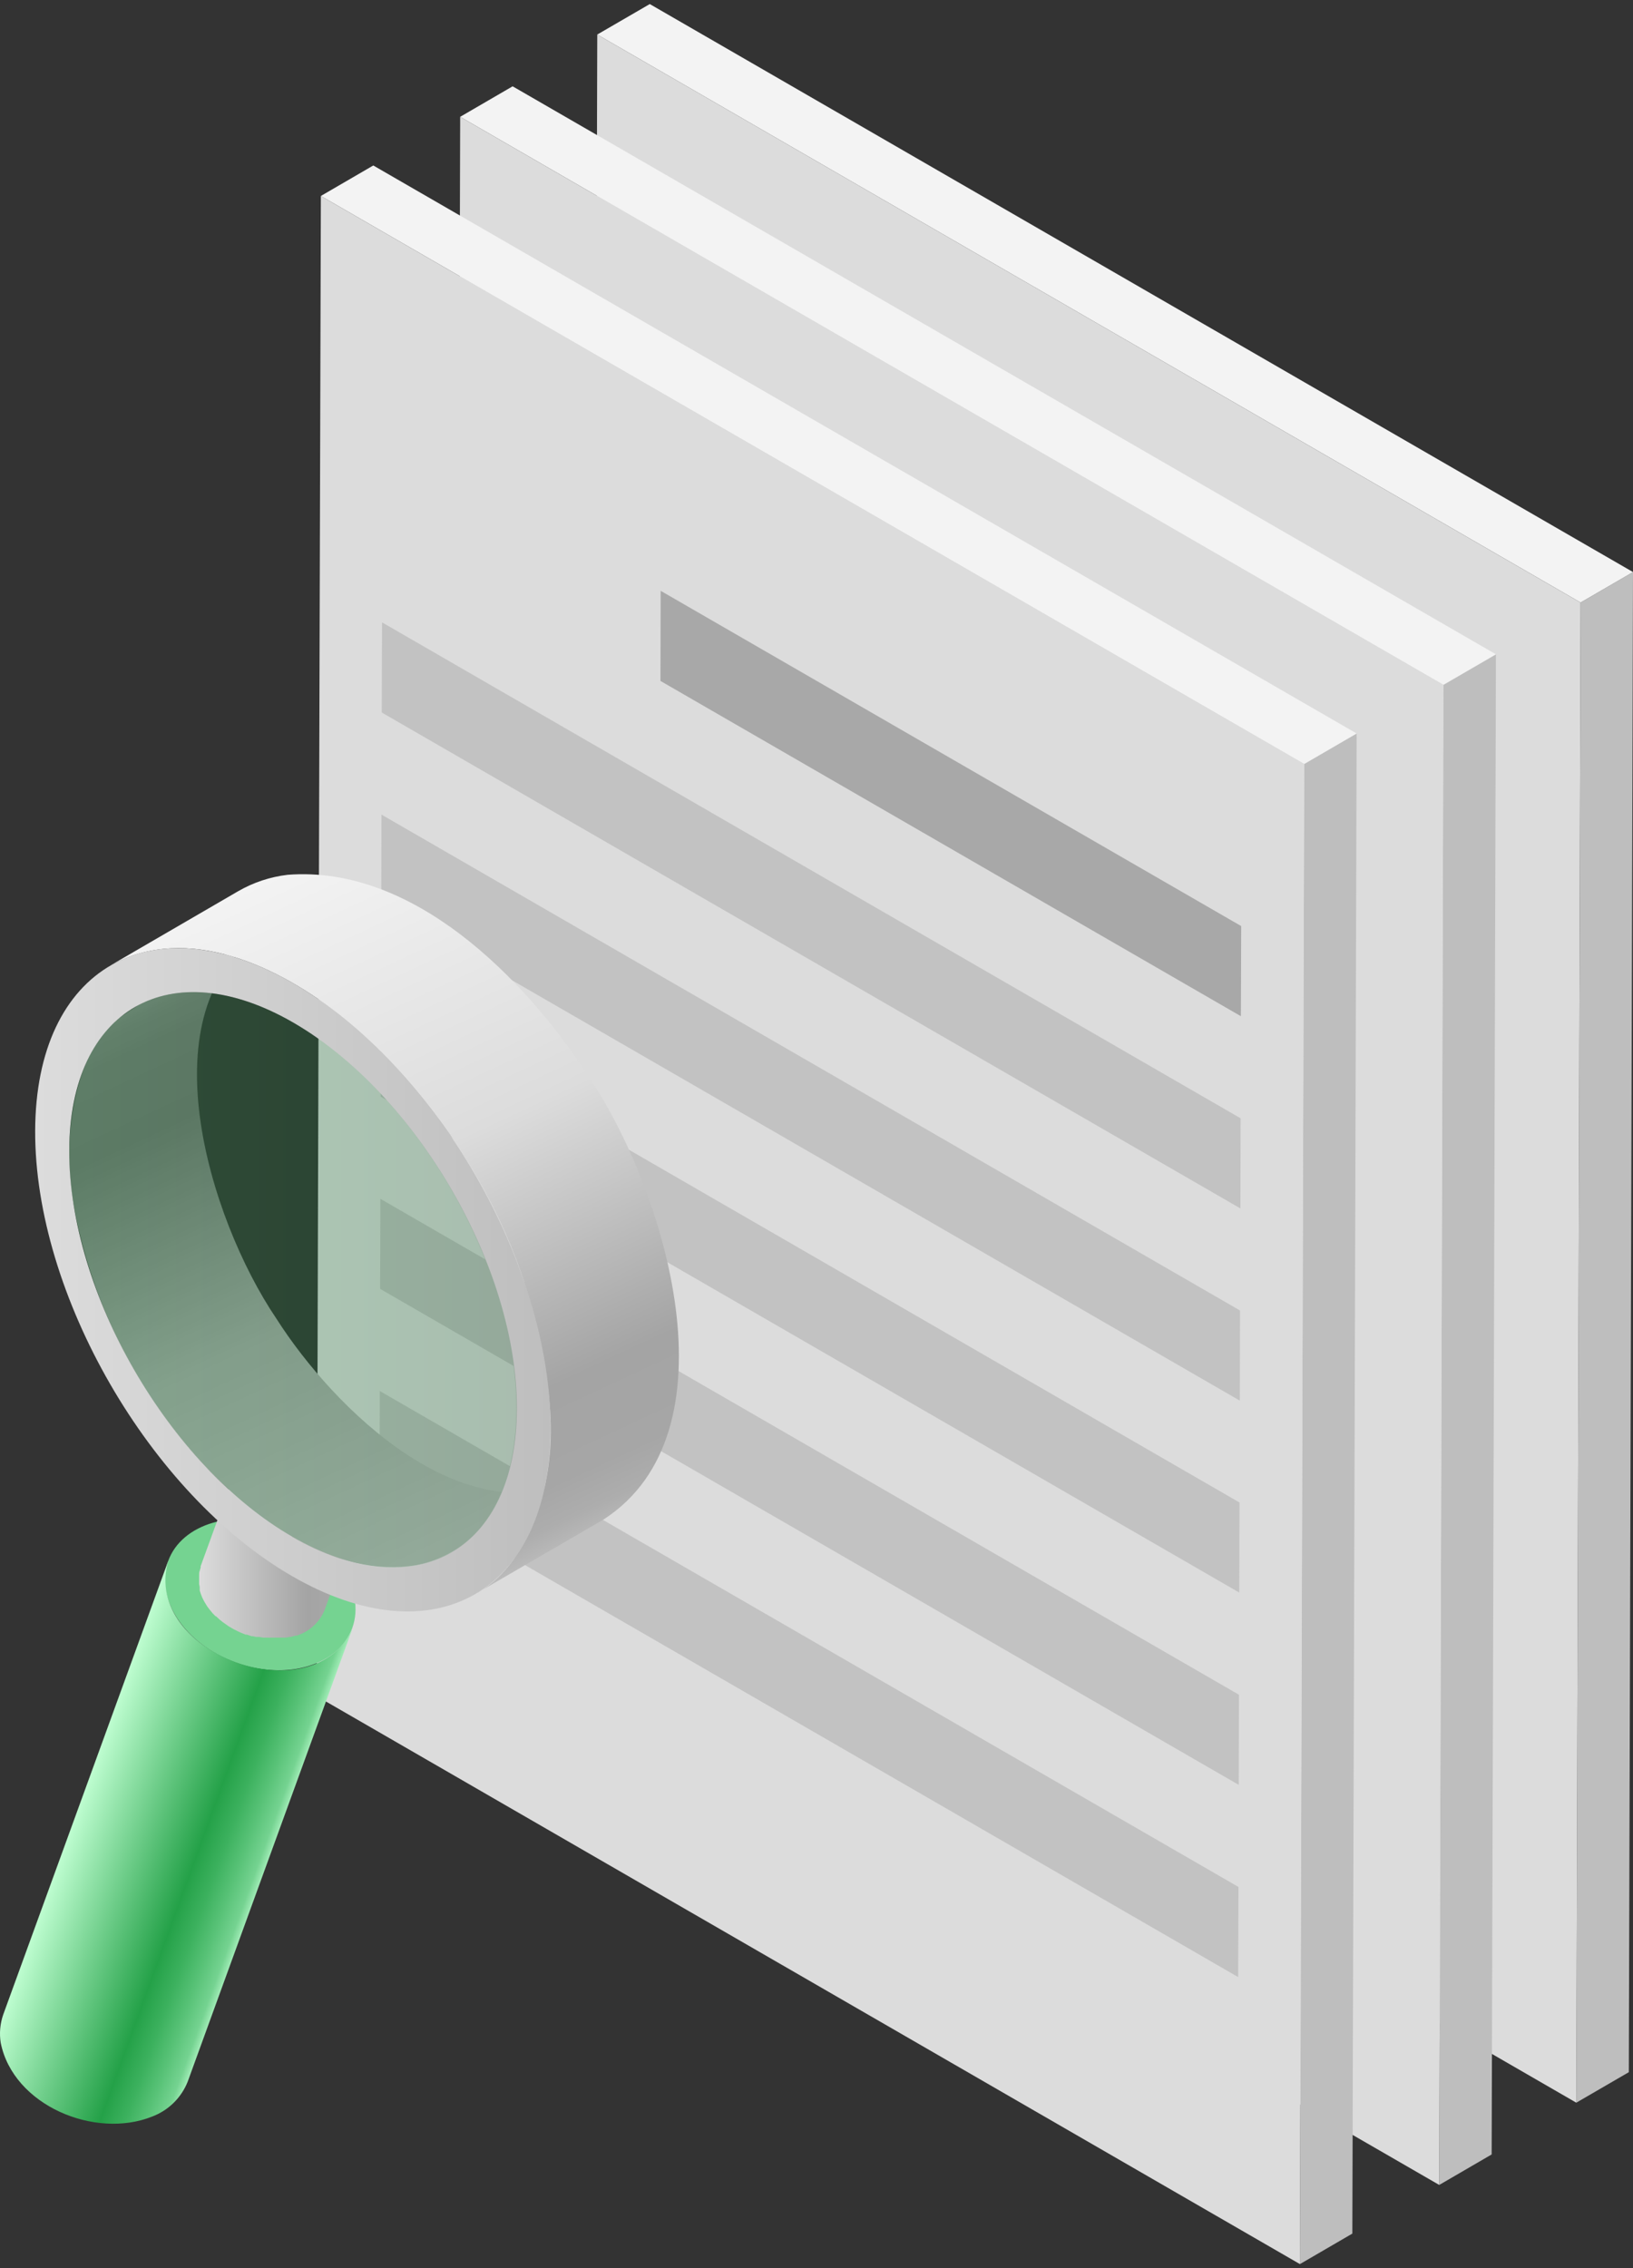 <svg width="90" height="125" viewBox="0 0 90 125" fill="none" xmlns="http://www.w3.org/2000/svg">
<rect x="0" y="0" width="90" height="125" fill="#333333" stroke="none"/>
<path d="M86.875 115.881L89.77 114.2L90 31.527L87.111 33.208L86.875 115.881Z" fill="#BEBEBE"/>
<path d="M87.111 33.207L90 31.527L35.811 0.224L32.916 1.904L87.111 33.207Z" fill="#F3F3F3"/>
<path d="M32.917 1.904L32.687 84.578L86.875 115.881L87.111 33.207L32.917 1.904Z" fill="#DCDCDC"/>
<path d="M79.321 120.415L82.21 118.734L82.446 36.06L79.551 37.741L79.321 120.415Z" fill="#BEBEBE"/>
<path d="M79.551 37.741L82.446 36.06L28.252 4.757L25.362 6.438L79.551 37.741Z" fill="#F3F3F3"/>
<path d="M25.362 6.438L25.127 89.112L79.321 120.415L79.551 37.741L25.362 6.438Z" fill="#DCDCDC"/>
<path d="M71.643 124.777L74.532 123.096L74.768 40.423L71.879 42.104L71.643 124.777Z" fill="#BEBEBE"/>
<path d="M71.879 42.103L74.768 40.423L20.573 9.12L17.684 10.8L71.879 42.103Z" fill="#F3F3F3"/>
<path d="M17.684 10.8L17.449 93.474L71.643 124.777L71.879 42.103L17.684 10.8Z" fill="#DCDCDC"/>
<path d="M20.997 55.47L20.98 60.437L68.299 87.768L68.315 82.806L20.997 55.47Z" fill="#C2C2C2"/>
<path d="M21.055 34.299L21.039 39.267L68.363 66.598L68.374 61.631L21.055 34.299Z" fill="#C2C2C2"/>
<path d="M36.411 32.56L36.4 37.527L68.39 56.005L68.406 51.037L36.411 32.56Z" fill="#A8A8A8"/>
<path d="M21.023 44.893L21.012 49.86L68.331 77.191L68.342 72.224L21.023 44.893Z" fill="#C2C2C2"/>
<path d="M20.932 76.661L20.921 81.623L68.24 108.96L68.256 103.992L20.932 76.661Z" fill="#C2C2C2"/>
<path d="M20.964 66.068L20.948 71.03L68.272 98.367L68.283 93.399L20.964 66.068Z" fill="#C2C2C2"/>
<path d="M19.414 89.723C20.165 87.656 18.503 85.154 15.7 84.135C12.898 83.116 10.018 83.965 9.267 86.032C8.515 88.099 10.178 90.601 12.98 91.62C15.782 92.64 18.663 91.79 19.414 89.723Z" fill="#75D391"/>
<path d="M0.039 112.578C-0.043 112.057 0.005 111.524 0.178 111.026L9.274 86.018C7.786 91.135 17.299 94.582 19.439 89.716L10.344 114.724C10.169 115.163 9.904 115.561 9.567 115.892C9.23 116.223 8.827 116.48 8.385 116.646C5.234 117.909 0.729 116.036 0.039 112.578Z" fill="url(#paint0_linear_338_3821)"/>
<path d="M20.137 82.603C20.644 81.209 19.524 79.521 17.636 78.834C15.747 78.147 13.806 78.721 13.299 80.116C12.792 81.51 13.912 83.198 15.8 83.885C17.689 84.572 19.63 83.998 20.137 82.603Z" fill="url(#paint1_linear_338_3821)"/>
<path d="M10.975 87.297V87.174C10.975 87.174 10.975 87.142 10.975 87.126V87.056C10.972 87.022 10.972 86.988 10.975 86.955C10.972 86.931 10.972 86.908 10.975 86.885V86.805C10.975 86.724 10.975 86.644 11.007 86.569C11.022 86.506 11.04 86.443 11.06 86.382C11.058 86.371 11.058 86.36 11.06 86.35V86.312L13.324 80.098C13.321 80.119 13.321 80.141 13.324 80.162C13.324 80.226 13.286 80.285 13.27 80.349C13.254 80.413 13.27 80.381 13.27 80.392C13.254 80.472 13.243 80.552 13.238 80.633C13.241 80.66 13.241 80.686 13.238 80.713V80.879C13.241 80.902 13.241 80.926 13.238 80.949C13.238 80.949 13.238 80.997 13.238 81.018V81.141V81.216C13.236 81.254 13.236 81.291 13.238 81.329C13.238 81.356 13.238 81.382 13.238 81.409L13.27 81.511C13.277 81.54 13.286 81.568 13.297 81.596C13.307 81.629 13.32 81.662 13.334 81.693L13.367 81.778L13.415 81.875C13.415 81.901 13.441 81.928 13.452 81.96L13.511 82.057L13.554 82.137C13.554 82.174 13.602 82.207 13.623 82.239L13.671 82.314L13.752 82.421C13.768 82.445 13.786 82.469 13.805 82.49L13.902 82.608L13.95 82.662L14.11 82.833L14.351 83.052L14.415 83.101L14.576 83.224C14.635 83.271 14.697 83.314 14.763 83.352L14.891 83.438L15.052 83.529C15.102 83.561 15.154 83.589 15.207 83.614L15.351 83.689L15.517 83.764L15.667 83.823L15.838 83.887L15.999 83.936L16.165 83.989L16.347 84.032L16.507 84.064L16.737 84.107H16.887H16.967H17.208H17.636H17.877H17.962L18.198 84.064H18.251C18.344 84.044 18.435 84.019 18.524 83.989H18.588L18.792 83.914L18.867 83.882C18.952 83.839 19.033 83.802 19.113 83.754C19.572 83.507 19.926 83.102 20.108 82.614L17.877 88.764C17.637 89.328 17.194 89.78 16.636 90.032L16.561 90.064L16.357 90.139H16.293L16.02 90.214H15.967L15.731 90.252H15.646H15.405H14.977C14.899 90.257 14.82 90.257 14.742 90.252H14.602H14.506L14.276 90.214H14.212H14.116L13.934 90.172H13.864L13.768 90.139L13.607 90.086H13.538L13.436 90.043L13.286 89.984L13.227 89.957L13.12 89.909L12.976 89.834L12.917 89.808L12.821 89.754L12.666 89.663L12.607 89.631L12.532 89.577L12.345 89.444L12.28 89.401L12.184 89.32L12.12 89.272L11.906 89.074H11.879L11.719 88.908L11.67 88.849L11.574 88.732C11.553 88.711 11.535 88.688 11.521 88.662L11.44 88.56L11.392 88.486C11.369 88.451 11.347 88.415 11.328 88.378L11.28 88.303L11.226 88.202C11.21 88.176 11.196 88.149 11.184 88.121L11.135 88.02L11.103 87.934C11.088 87.903 11.076 87.871 11.066 87.838C11.055 87.81 11.046 87.781 11.039 87.752L11.007 87.656C11.005 87.642 11.005 87.627 11.007 87.613C11.008 87.6 11.008 87.588 11.007 87.576C11.007 87.533 11.007 87.495 11.007 87.458L10.975 87.297Z" fill="url(#paint2_linear_338_3821)"/>
<path d="M4.084 66.55C3.388 63.081 4.003 58.339 6.261 56.38C6.796 55.657 13.597 51.985 14.474 51.407C7.984 55.593 11.483 67.123 15.223 72.657C18.407 77.657 25.571 84.669 31.916 81.441L24.865 85.541C24.272 85.884 23.627 86.125 22.954 86.253C18.423 86.981 14.287 83.909 11.301 80.815C7.589 76.843 5.085 71.894 4.084 66.55Z" fill="url(#paint3_linear_338_3821)"/>
<path d="M30.317 77.705C29.728 69.365 25.282 61.368 18.883 56.058C15.421 53.291 10.349 50.834 6.079 53.211L13.136 49.11C13.972 48.629 14.897 48.323 15.854 48.211C22.767 47.676 28.883 53.88 32.387 59.243C36.7 65.613 40.718 78.931 33.254 83.748L26.197 87.848C28.974 86.398 30.648 82.132 30.317 77.705Z" fill="url(#paint4_linear_338_3821)"/>
<path d="M30.343 78.733C30.317 87.752 23.923 91.392 16.09 86.858C8.257 82.324 1.911 71.335 1.938 62.326C1.965 53.318 8.359 49.667 16.186 54.201C24.014 58.735 30.37 69.719 30.343 78.733ZM16.095 84.696C22.89 88.619 28.439 85.456 28.46 77.646C28.481 69.836 22.954 60.292 16.175 56.363C9.397 52.434 3.837 55.603 3.816 63.413C3.795 71.223 9.306 80.772 16.122 84.696" fill="url(#paint5_linear_338_3821)"/>
<g opacity="0.25">
<path d="M16.176 56.364C9.386 52.44 3.838 55.604 3.816 63.413C3.795 71.223 9.306 80.772 16.122 84.696C22.939 88.62 28.466 85.456 28.487 77.646C28.509 69.837 22.955 60.293 16.176 56.364Z" fill="url(#paint6_linear_338_3821)"/>
</g>
<defs>
<linearGradient id="paint0_linear_338_3821" x1="14.191" y1="104.094" x2="4.035" y2="100.398" gradientUnits="userSpaceOnUse">
<stop stop-color="#9EEAB4"/>
<stop offset="0.04" stop-color="#75D391"/>
<stop offset="0.13" stop-color="#58C277"/>
<stop offset="0.23" stop-color="#3CB15E"/>
<stop offset="0.35" stop-color="#24A148"/>
<stop offset="1" stop-color="#BEFDD0"/>
</linearGradient>
<linearGradient id="paint1_linear_338_3821" x1="20.178" y1="80.629" x2="13.102" y2="80.617" gradientUnits="userSpaceOnUse">
<stop stop-color="#A2A2A2"/>
<stop offset="0.22" stop-color="#949494"/>
<stop offset="0.49" stop-color="#8C8C8C"/>
<stop offset="1" stop-color="#8A8A8A"/>
</linearGradient>
<linearGradient id="paint2_linear_338_3821" x1="20.14" y1="85.204" x2="10.948" y2="85.204" gradientUnits="userSpaceOnUse">
<stop stop-color="#BEBEBE"/>
<stop offset="0.09" stop-color="#B1B1B1"/>
<stop offset="0.2" stop-color="#A7A7A7"/>
<stop offset="0.35" stop-color="#A4A4A4"/>
<stop offset="1" stop-color="#DCDCDC"/>
</linearGradient>
<linearGradient id="paint3_linear_338_3821" x1="23.249" y1="86.323" x2="8.305" y2="54.286" gradientUnits="userSpaceOnUse">
<stop stop-color="#BEBEBE"/>
<stop offset="0.43" stop-color="#A4A4A4"/>
<stop offset="0.79" stop-color="#6F6F6F"/>
<stop offset="0.91" stop-color="#717171"/>
<stop offset="0.96" stop-color="#787878"/>
<stop offset="0.99" stop-color="#838383"/>
<stop offset="1" stop-color="#8C8C8C"/>
</linearGradient>
<linearGradient id="paint4_linear_338_3821" x1="32.735" y1="84.803" x2="15.542" y2="47.955" gradientUnits="userSpaceOnUse">
<stop stop-color="#BEBEBE"/>
<stop offset="0.01" stop-color="#B8B8B8"/>
<stop offset="0.04" stop-color="#ADADAD"/>
<stop offset="0.09" stop-color="#A6A6A6"/>
<stop offset="0.21" stop-color="#A4A4A4"/>
<stop offset="0.57" stop-color="#DCDCDC"/>
<stop offset="1" stop-color="#F3F3F3"/>
</linearGradient>
<linearGradient id="paint5_linear_338_3821" x1="1.938" y1="70.532" x2="30.343" y2="70.532" gradientUnits="userSpaceOnUse">
<stop stop-color="#DCDCDC"/>
<stop offset="1" stop-color="#BEBEBE"/>
</linearGradient>
<linearGradient id="paint6_linear_338_3821" x1="3.816" y1="70.532" x2="28.46" y2="70.532" gradientUnits="userSpaceOnUse">
<stop stop-color="#24A148"/>
<stop offset="1" stop-color="#0E6027"/>
</linearGradient>
</defs>
</svg>
